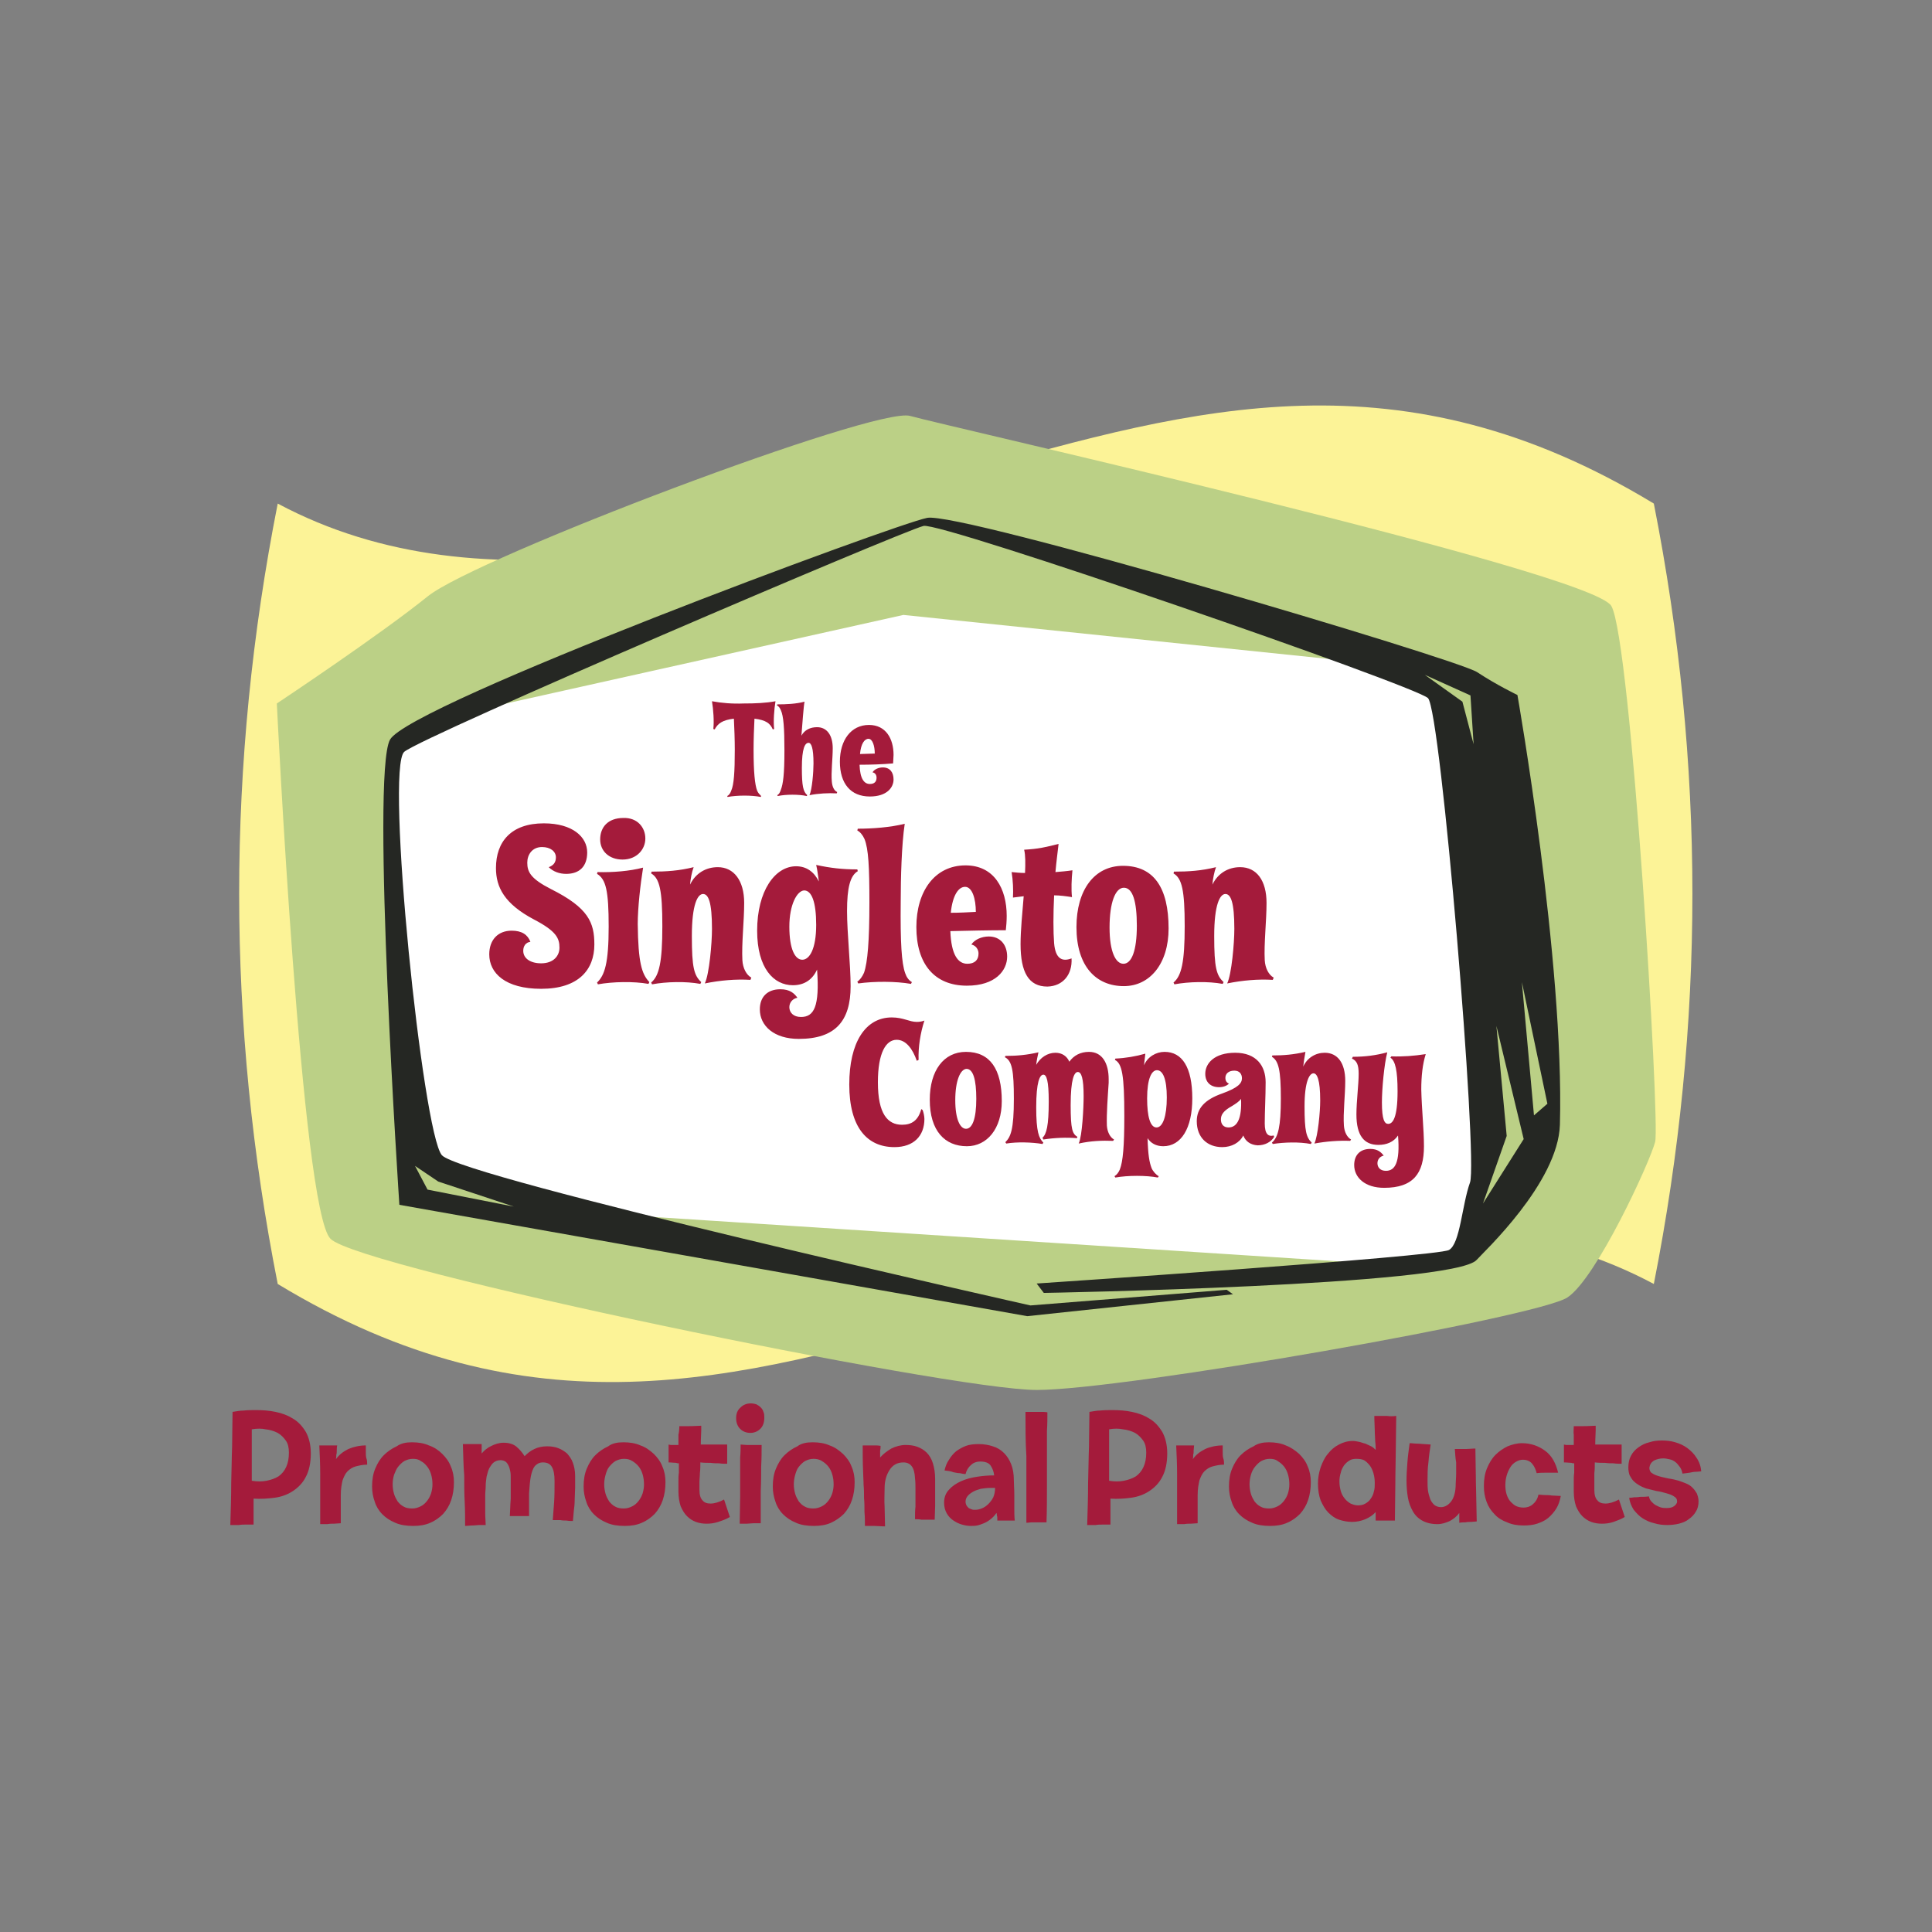 <svg version="1.1" id="Layer_1" xmlns="http://www.w3.org/2000/svg" x="0" y="0" width="432" height="432" style="enable-background:new 0 0 432 432" xml:space="preserve"><rect width="100%" height="100%" fill="#808080" stroke="none"/><style>.st1{fill:#bbd086}.st3{fill:#a41b3b}</style><path d="M369.8 287.1c-46.6-24.9-103.3-7.8-153.8 7-51.8 14.8-97.5 27.2-153.9-7-11.5-58.2-11.5-116.3 0-174.5 46.6 24.9 103.3 7.8 153.8-7 51.8-14.8 97.5-27.2 153.9 7 11.5 58.2 11.5 116.3 0 174.5z" style="fill:#fcf397"/><path class="st1" d="M61.9 157.3s22.9-15.2 33.8-24c10.9-8.7 100.2-42.5 107.8-40.3 7.6 2.2 152.4 34.8 156.8 42.5 4.4 7.6 10.9 115.4 9.8 119.8-1.1 4.4-13.1 30.5-19.6 34.8-6.5 4.4-99.1 20.7-118.7 20.7-19.6 0-151.4-27.2-157.9-33.8-6.5-6.4-12-119.7-12-119.7z"/><path d="M335.1 272.3c0 7-10.8 10.9-17.9 10.9L112 269.9c-7 0-22.1-17.6-22.1-24.5l-1.1-72.9c0-7 5.7-12.6 12.7-12.6L202 137.5l115 11.9c7 0 10.5 4.9 10.5 11.9l7.6 111z" style="fill:#fff"/><path class="st3" d="M168.7 160.7c-.1 2-.2 4.7-.2 6.9 0 5.1.3 7.9.8 9.2.2.5.6.9.9 1.2l-.1.2c-2-.4-5.2-.4-7.4 0l-.1-.2c.4-.2.7-.6.9-1.2.6-1.3.8-4.1.8-9.2 0-2.1-.1-4.9-.2-6.9-2.6.3-3.6 1.1-4.3 2.4l-.3-.1c.2-1.7 0-4.4-.3-6.2 2.2.4 4.5.6 7.1.5 2.6 0 4.9-.1 7.1-.5-.3 1.8-.5 4.5-.3 6.2l-.3.1c-.6-1.4-1.6-2.1-4.1-2.4zM179.2 164.5c.7-1.3 2-1.9 3.5-1.9 2.2 0 3.5 1.8 3.5 4.7 0 2.4-.4 5.4-.2 7.5.1 1.1.5 2 1.2 2.3l-.1.3c-1.9-.1-4 0-6.1.4.6-1.3.9-5.2.9-7.1 0-3.5-.5-4.6-1.1-4.6-.8 0-1.5 1.2-1.5 5.6 0 4.1.3 5.3 1.2 6.1l-.1.2c-1.7-.4-4.7-.4-6.5 0l-.1-.2c.4-.2.6-.6.8-1.2.5-1.3.8-3.4.8-8.8 0-5-.2-7.7-.8-9-.2-.5-.5-.9-.9-1.1l.1-.2c2 0 4.2-.1 6.1-.6-.2.8-.5 5.1-.7 7.6zM192.2 171c.1 3.1 1 4.3 2.3 4.3 1 0 1.5-.5 1.5-1.4 0-.6-.3-1.1-.9-1.2.4-.7 1.4-1.1 2.3-1.1 1.6 0 2.4 1.1 2.4 2.7 0 1.8-1.5 3.8-5.3 3.8-4.3 0-6.7-2.9-6.7-7.8 0-4.8 2.5-8.2 6.5-8.2 3.8 0 5.5 3.1 5.5 6.7 0 .6-.1 1.4-.1 1.9-2.3.2-5 .3-7.5.3zm.1-2.4c1.1 0 2.2-.1 3.3-.1 0-1.7-.5-3.3-1.4-3.3-.9 0-1.7 1.1-1.9 3.4zM124.3 191.7c0-1.3-1.2-2.3-3.1-2.3-2.2 0-3.3 1.7-3.3 3.5 0 2.1.8 3.6 5.3 5.9 8.4 4.2 9.7 7.5 9.7 12.4 0 5.6-3.5 9.9-11.9 9.9-8 0-11.6-3.5-11.6-7.7 0-3.3 2-5.3 5-5.3 2.3 0 3.6.9 4.2 2.5-1 .1-1.6.9-1.6 2 0 1.7 1.6 2.8 4 2.8 2.8 0 4.1-1.7 4.1-3.5 0-2.1-.7-3.7-5.7-6.3-6.6-3.5-8.5-7.2-8.5-11.5 0-5.9 3.4-10 10.7-10 6.5 0 9.7 3.1 9.7 6.5 0 3.1-1.7 4.8-4.7 4.8-1.5 0-2.9-.5-3.9-1.5 1.1-.4 1.6-1.1 1.6-2.2zM145.2 219.6l-.2.4c-3.3-.6-8-.5-11.3.1l-.2-.4c1.7-1.6 2.6-4.3 2.6-12.5 0-8-.6-10.6-2.6-11.8l.1-.4c3.3.1 7.2-.2 10.2-1-.6 3.7-1.2 9-1.2 12.6.1 8.7.9 11.2 2.6 13zm-.9-32.1c0 2.4-1.9 4.7-5.1 4.7-3 0-5-1.9-5-4.5 0-2.7 1.7-4.8 5.2-4.8 3.1-.1 4.9 2.1 4.9 4.6zM154.3 197.8c1.2-2.5 3.5-3.9 6.2-3.9 3.6 0 5.9 3 5.9 8 0 4-.6 9.2-.4 12.8.1 1.8.9 3.3 2 3.9l-.2.5c-3.2-.2-6.8.1-10.2.8 1-2.1 1.6-9 1.6-12.2 0-6-.8-7.8-2-7.8s-2.5 2.3-2.5 9.4c0 7.1.5 8.8 2.1 10.3l-.2.4c-3.2-.6-7.6-.5-10.8.1l-.2-.4c1.8-1.5 2.5-4.6 2.5-12.6s-.6-10.7-2.5-11.8l.1-.4c3.3 0 6.2-.2 9.4-1-.4 1.1-.7 2.6-.8 3.9zM182.7 216.8c-1 2.2-2.8 3.5-5.4 3.5-4.3 0-8-3.8-8-12.2 0-8.9 4-14.4 8.7-14.4 2.3 0 4 1.2 5.1 3.4-.2-1.2-.3-2.5-.6-3.7 3.2.7 5.9 1 9.2 1l.1.4c-1.7 1-2.4 3.7-2.4 8.9 0 4.9.8 12.1.8 16.8 0 7.8-3.4 11.8-11.6 11.8-5.5 0-8.7-2.9-8.7-6.6 0-2.8 1.7-4.5 4.6-4.5 2.1 0 3.1.9 3.8 1.9-1.1.2-1.8 1.1-1.8 2.1 0 1.2.9 2.2 2.6 2.2 2.9 0 4.2-2.3 3.6-10.6zm-6.2-9.6c0 5.1 1.3 7.4 2.9 7.4 1.6 0 3.1-2.4 3.1-7.8 0-5.1-1-7.7-2.7-7.7-1.6.1-3.3 3.2-3.3 8.1z"/><path class="st3" d="M202.4 217.6c.3.9.8 1.6 1.5 2l-.2.4c-3.4-.6-8.2-.6-11.8-.1l-.2-.4c.6-.4 1.1-1.1 1.5-2 .8-2.3 1.2-7.1 1.2-15.7 0-7.9-.2-12-1.1-14.2-.4-.9-1-1.6-1.6-1.9l.1-.4c3.3 0 7.3-.3 10.5-1.1-.7 4.6-.9 12.2-.9 17.4-.1 9.2.2 13.8 1 16zM212.5 208.2c.2 5.3 1.7 7.3 3.8 7.3 1.6 0 2.5-.8 2.5-2.3 0-.9-.6-1.8-1.6-2 .7-1.1 2.3-1.8 3.9-1.8 2.6 0 4.1 1.9 4.1 4.5 0 3.1-2.6 6.5-9 6.5-7.3 0-11.3-4.9-11.3-13.1 0-8 4.1-13.8 11-13.8 6.4 0 9.2 5.2 9.2 11.3 0 1.1-.1 2.4-.2 3.2-3.7 0-8.3.1-12.4.2zm.1-4.1c1.9 0 3.8-.1 5.6-.2 0-2.9-.8-5.6-2.4-5.6-1.5 0-2.8 1.9-3.2 5.8zM236.7 188.7c-.2 1.8-.5 4-.7 6.3 1.2-.1 2.5-.2 3.8-.4-.2 1.9-.3 4.3-.1 6-1.3-.2-2.7-.4-4-.4-.2 4.2-.2 8.2 0 10.7.3 3.5 1.8 4.2 3.9 3.4.2 3.6-1.9 6.2-5.4 6.3-4.2 0-6-3.2-6-9.5 0-3.1.4-7 .7-10.7l-2.4.3c.1-1.7 0-3.9-.3-5.7 1 .1 2 .2 3 .2.1-2.1.1-4-.2-5.2 3.3-.2 4.5-.5 7.7-1.3zM261.3 207.6c0 7.9-4.2 12.9-10 12.9-6.2 0-10.6-4.4-10.6-13.2 0-8.3 4-13.7 10.4-13.7 6.9 0 10.2 4.9 10.2 14zm-13.2-.2c0 5.5 1.4 8.1 3.1 8.1 1.8 0 3-2.8 3-8.5 0-5.4-.9-8.5-2.9-8.5-1.9 0-3.2 3.3-3.2 8.9zM271.1 197.8c1.2-2.5 3.5-3.9 6.2-3.9 3.7 0 5.9 3 5.9 8 0 4-.6 9.2-.4 12.8.1 1.8.9 3.3 2 3.9l-.2.5c-3.2-.2-6.8.1-10.2.8 1-2.1 1.6-9 1.6-12.2 0-6-.8-7.8-2-7.8s-2.5 2.3-2.5 9.4c0 7.1.5 8.8 2.1 10.3l-.2.4c-3.2-.6-7.6-.5-10.8.1l-.2-.4c1.8-1.5 2.5-4.6 2.5-12.6s-.6-10.7-2.5-11.8l.1-.4c3.3 0 6.2-.2 9.4-1-.4 1.1-.7 2.6-.8 3.9z"/><g><path class="st3" d="M189.9 242.5c0-9.4 3.6-15 9.5-15 2.6 0 3.9 1 5.6 1 .6 0 1.2-.1 1.7-.3-.9 2.8-1.4 5.9-1.3 8.8l-.4.2c-.9-2.6-2.4-4.7-4.5-4.7-2.4 0-4.2 2.9-4.2 9.5 0 7.1 2.2 9.5 5.4 9.5 2.1 0 3.6-.9 4.3-3.5l.3.2c.2.5.4 1.4.4 2 0 3.8-2.4 6.3-6.7 6.3-6.1 0-10.1-4.4-10.1-14zM224 246.2c0 6.2-3.3 10.1-7.8 10.1-4.9 0-8.3-3.4-8.3-10.4 0-6.5 3.1-10.7 8.1-10.7 5.4 0 8 3.9 8 11zm-10.4-.2c0 4.3 1.1 6.4 2.4 6.4 1.4 0 2.3-2.2 2.3-6.7 0-4.3-.7-6.7-2.2-6.7-1.4.1-2.5 2.7-2.5 7zM233.3 254.8l-.2-.4c.9-.8 1.4-2.7 1.4-8.1 0-4.7-.5-6-1.2-6-.8 0-1.6 1.6-1.6 7.3 0 5.5.6 6.9 1.6 7.9l-.2.3c-2.3-.4-5.7-.5-8.1-.1l-.2-.3c1.2-1.2 1.9-2.8 1.9-9.7 0-6.3-.4-8.5-2-9.3l.1-.3c2.6 0 4.8-.2 7.4-.8-.2.9-.4 1.8-.5 2.8.9-1.6 2.5-2.7 4.3-2.7 1.5 0 2.6.8 3.1 2 1-1.4 2.5-2.2 4.4-2.2 3 0 4.4 2.6 4.4 6.1v.8c-.2 3.1-.5 6.9-.4 9.6.1 1.4.7 2.6 1.6 3.1l-.2.3c-2.5-.1-5 0-7.7.6.8-1.7 1.1-8.1 1.1-10.6 0-4-.5-5.4-1.3-5.4s-1.6 1.6-1.6 7.4c0 5.5.4 6.4 1.5 7.1l-.1.3c-2.3-.2-5-.1-7.5.3zM256.6 254.5c.1 3.7.4 5.4.9 6.7.3.7 1 1.5 1.6 1.8l-.2.3c-2.6-.5-6.7-.5-9.5 0l-.2-.3c.5-.3.9-.8 1.2-1.5.7-1.8 1-5.2 1-12 0-9.1-.5-11.7-2.1-12.5l.1-.3c2.3-.1 4.6-.5 6.7-1.1-.1.8-.2 1.7-.3 2.6.8-1.9 2.7-3 4.6-3 3.9 0 6.2 3.4 6.2 10.4 0 6.7-2.5 10.7-6.5 10.7-1.6 0-2.8-.7-3.5-1.8zm4.3-9.1c0-4.2-.9-6.1-2.2-6.1-1.2 0-2.2 1.9-2.2 6.3 0 4.1.7 6.5 2.1 6.5 1.4 0 2.3-2.5 2.3-6.7zM278 253.9c-.8 1.6-2.6 2.6-4.7 2.6-3.3 0-5.7-2.1-5.7-5.8 0-2.8 1.7-4.8 5.7-6.2 3.6-1.3 4.4-2.3 4.4-3.4 0-.9-.5-1.7-1.7-1.7-1.3 0-2 .7-2 1.6 0 .7.3 1.1.8 1.3-.5.5-1.3.8-2.2.8-1.9 0-3.1-1.1-3.1-3 0-2.3 2-4.7 6.7-4.7s6.8 2.9 6.8 6.6c0 3.1-.2 6.5-.2 9.2 0 2.4.8 3 2 2.7l.1.3c-.7 1.2-2.1 1.9-3.7 1.9-1.6-.1-2.7-.9-3.2-2.2zm-2.5-6.6c-2 1.1-2.5 2-2.5 3 0 1.1.6 1.8 1.7 1.8 2 0 3-2.1 2.8-6.4-.4.6-1.2 1.1-2 1.6z"/><path class="st3" d="M291.4 238.5c.9-2 2.8-3.1 4.8-3.1 2.9 0 4.6 2.3 4.6 6.3 0 3.1-.5 7.2-.3 10 .1 1.4.7 2.6 1.6 3.1l-.2.3c-2.5-.1-5.3.1-8 .6.8-1.7 1.3-7.1 1.3-9.6 0-4.7-.7-6.1-1.5-6.1-.9 0-2 1.8-2 7.4 0 5.6.4 6.9 1.6 8.1l-.2.3c-2.5-.5-6-.4-8.5 0l-.2-.3c1.4-1.2 2-3.6 2-9.9 0-6.3-.5-8.4-2-9.3l.1-.3c2.6 0 4.8-.2 7.4-.8-.2 1.2-.4 2.3-.5 3.3zM318.4 256.3c0 6.1-2.4 9.3-8.9 9.3-4.3 0-6.7-2.3-6.7-5.1 0-2.2 1.3-3.6 3.6-3.6 1.6 0 2.4.7 3 1.5-.9.2-1.4.9-1.4 1.7 0 .9.6 1.7 1.9 1.7 2 0 3.2-1.8 2.7-7.9-1 1.5-2.6 2.1-4.4 2.1-3.2 0-4.9-2.1-4.9-6.8 0-2.9.5-6.7.5-9.1 0-2-.4-2.9-1.5-3.4l.2-.4c2.7 0 5.1-.3 7.7-1-.7 2.7-1.2 8.2-1.2 11.2 0 3.9.6 4.8 1.4 4.8 1 0 2.1-1.3 2.1-7.3 0-4.6-.5-6.8-1.6-7.5l.2-.3c2.6.1 5.1-.1 7.7-.5-.7 2.2-1 4.9-1 7.9.1 4.5.6 8.9.6 12.7z"/></g><path d="m231.8 287 1.6 2.1s91.8-1.6 96.8-7.4c1.4-1.6 18.2-17.2 18.6-30.2 1-36.6-9.5-96.1-9.5-96.1s-4.6-2.2-9-5.1c-4.3-2.9-115.8-36-123-34.5-7.2 1.4-115.8 41.7-120.1 49.6-4.3 7.9 2.1 104 2.1 104l140.4 24.9 46-4.9-1.4-1-43.9 3.5s-127.3-28.6-131.6-33.6c-4.3-5-12.7-86.6-8.4-90.2 4.3-3.6 111-49.2 116.1-50.5 3.8-1 109.9 35.7 112.8 38.5 2.9 2.9 11.2 103.2 9.4 108.3-1.8 5-2.2 13.7-4.7 15.1-2.6 1.5-92.2 7.5-92.2 7.5z" style="fill:#252723"/><path class="st1" d="m340.3 219.6 2.7 29.8 3-2.6zM334.6 229.4l2.3 24.6-5.3 15.1 9.1-14.4zM92.8 260.7l2.8 5.3 19.3 3.8-16.9-5.6zM318.6 150.9l8.4 6 2.5 9.5-.7-10.9z"/><g><path class="st3" d="M56.7 335.1V340.9h-1.6c-.6 0-1.1 0-1.7.1h-1.9c.1-3.3.2-6.4.2-9.4.1-3 .1-5.7.2-8.1 0-2.8.1-5.4.1-7.8.8-.1 1.6-.3 2.5-.3.9-.1 1.8-.1 2.8-.1 1.4 0 2.9.1 4.3.4 1.5.3 2.8.8 3.9 1.5 1.2.7 2.1 1.7 2.9 3 .7 1.3 1.1 2.9 1.1 4.8 0 2.1-.4 3.9-1.1 5.2-.7 1.4-1.7 2.4-2.9 3.2-1.2.8-2.6 1.3-4.1 1.5-1.5.2-3.1.3-4.7.2zm-.4-15.5v11.5c1.2.2 2.3.2 3.3 0s1.9-.5 2.7-1c.7-.5 1.3-1.2 1.7-2.1.4-.9.6-1.9.6-3.2 0-1.1-.2-2-.7-2.7-.5-.7-1.1-1.3-1.8-1.7-.8-.4-1.7-.7-2.7-.8-.9-.2-1.9-.2-3.1 0zM82.1 327.5c-1 0-1.8.2-2.6.4-.7.2-1.3.6-1.8 1.1-.5.5-.8 1.2-1.1 2-.2.9-.4 1.9-.4 3.3v6.3c-.5 0-1 .1-1.5.1s-1 0-1.5.1h-1.6v-11.2c0-2.1-.1-4.3-.2-6.4h4c-.1.4-.1.8-.1 1.1 0 .4 0 .7-.1 1 0 .4 0 .7-.1 1 .7-1 1.6-1.7 2.8-2.3 1.2-.5 2.5-.8 3.9-.8v1.4c0 .5 0 1 .1 1.4.2.5.2 1 .2 1.5zM92.1 322.5c1.4 0 2.7.2 3.8.7 1.2.4 2.2 1.1 3 1.9.8.8 1.5 1.7 1.9 2.8.5 1.1.7 2.3.7 3.5 0 1.5-.2 2.8-.6 4-.4 1.2-1 2.2-1.8 3.1-.8.8-1.7 1.5-2.9 2-1.1.5-2.4.7-3.8.7-1.5 0-2.9-.2-4-.7-1.2-.5-2.1-1.1-2.9-1.9-.8-.8-1.4-1.8-1.7-2.8-.4-1.1-.6-2.2-.6-3.4 0-1.5.2-2.8.7-4 .5-1.2 1.1-2.2 1.9-3 .8-.8 1.8-1.5 2.9-2 1-.7 2.1-.9 3.4-.9zm.2 3.7c-.7 0-1.3.2-1.9.5-.5.3-1 .8-1.4 1.3-.4.5-.6 1.1-.9 1.8-.2.7-.3 1.4-.3 2.1 0 .7.1 1.4.3 2.1.2.7.5 1.2.8 1.7.4.5.8.9 1.4 1.2.5.3 1.2.4 1.9.4s1.3-.2 1.9-.5c.6-.3 1-.7 1.4-1.2.4-.5.7-1.1.9-1.7.2-.7.3-1.3.3-2 0-.8-.1-1.5-.3-2.2-.2-.7-.5-1.3-.9-1.8s-.8-.9-1.4-1.2c-.5-.4-1.1-.5-1.8-.5zM103.5 322.9h4.2V325c.6-.7 1.3-1.3 2.2-1.7.8-.4 1.7-.7 2.7-.7 1.2 0 2.2.3 2.9.9.7.6 1.3 1.3 1.8 2.1.6-.6 1.3-1.2 2.2-1.6.8-.4 1.8-.6 2.8-.6.9 0 1.7.1 2.5.4.8.3 1.4.7 2 1.2.5.6 1 1.2 1.3 2.1.3.8.5 1.8.5 2.9v2.7c0 .9-.1 1.8-.1 2.7s-.1 1.7-.2 2.5-.1 1.5-.2 2.2c-.4 0-.9 0-1.4-.1-.4 0-.9 0-1.4-.1h-1.7c.1-1.2.2-2.6.3-4 .1-1.4.1-3 .1-4.7 0-1.5-.2-2.5-.6-3.2-.4-.7-1.1-1-2-1-.8 0-1.3.3-1.8.8-.4.5-.7 1.3-.9 2.3-.2 1-.3 2.3-.4 3.8v5.1H114c0-.7.1-1.4.1-2.1 0-.7.1-1.3.1-2v-4.5c0-.5 0-.9-.1-1.4-.1-.5-.2-.9-.4-1.3s-.4-.7-.7-.9c-.3-.2-.7-.3-1.1-.3-.6 0-1.1.2-1.5.5-.4.3-.7.8-1 1.3-.3.6-.4 1.2-.6 1.9-.1.7-.2 1.4-.2 2.1 0 .7-.1 1.3-.1 2v4.2c0 .9.1 1.7.1 2.5h-1.5c-.4 0-.9.1-1.5.1s-1.1.1-1.6.1c0-1.7 0-3.5-.1-5.5-.1-1.7-.1-3.6-.1-5.8-.2-2.2-.2-4.6-.3-7zM139.4 322.5c1.4 0 2.7.2 3.8.7 1.2.4 2.1 1.1 3 1.9.8.8 1.5 1.7 1.9 2.8.5 1.1.7 2.3.7 3.5 0 1.5-.2 2.8-.6 4-.4 1.2-1 2.2-1.8 3.1-.8.8-1.7 1.5-2.9 2-1.1.5-2.4.7-3.8.7-1.5 0-2.9-.2-4-.7-1.2-.5-2.1-1.1-2.9-1.9-.8-.8-1.4-1.8-1.7-2.8-.4-1.1-.6-2.2-.6-3.4 0-1.5.2-2.8.7-4 .5-1.2 1.1-2.2 1.9-3 .8-.8 1.8-1.5 2.9-2 .9-.7 2.1-.9 3.4-.9zm.1 3.7c-.7 0-1.3.2-1.9.5-.5.3-1 .8-1.4 1.3-.4.5-.6 1.1-.8 1.8-.2.7-.3 1.4-.3 2.1 0 .7.1 1.4.3 2.1.2.7.5 1.2.8 1.7.4.5.8.9 1.4 1.2.5.3 1.2.4 1.9.4s1.3-.2 1.9-.5c.6-.3 1-.7 1.4-1.2.4-.5.7-1.1.9-1.7.2-.7.3-1.3.3-2 0-.8-.1-1.5-.3-2.2-.2-.7-.5-1.3-.9-1.8s-.9-.9-1.4-1.2c-.6-.4-1.2-.5-1.9-.5zM151.9 318.9h1.2c.8 0 2 0 3.7-.1v1c0 .7-.1 1.8-.1 3.2h5.9v4.3c-.6 0-1.2 0-1.8-.1-.5 0-1.2 0-1.9-.1-.7 0-1.5 0-2.3-.1 0 .8 0 1.6-.1 2.4 0 .7-.1 1.3-.1 2v1.8c0 1 .2 1.8.7 2.3.4.5 1 .7 1.8.7s1.9-.3 3-.9l1.3 3.9c-.8.5-1.7.8-2.6 1.1-.9.3-1.7.4-2.6.4-.8 0-1.6-.1-2.4-.4-.8-.3-1.4-.7-2-1.3-.6-.6-1-1.3-1.4-2.2-.3-.9-.5-2-.5-3.3v-2.2c0-.8 0-1.4.1-2v-2.1c-.2 0-.4 0-.6-.1-.4 0-1-.1-1.7-.1v-4c.1 0 .3.1.5.1h1.7v-2.3c.1-.4.2-1.1.2-1.9zM167.9 313.8c.4 0 .9.1 1.2.2.4.2.7.4 1 .7.3.3.5.6.6 1 .2.4.2.8.2 1.3 0 1.1-.3 1.9-.9 2.5-.6.6-1.4.9-2.2.9-.9 0-1.7-.3-2.3-.9-.6-.6-.9-1.4-.9-2.4s.3-1.8 1-2.4c.6-.6 1.4-.9 2.3-.9zm-2.3 9.2c.4 0 .9.1 1.4.1h3.3c0 1.4 0 3-.1 4.8 0 1.5 0 3.4-.1 5.5v7.2h-1.6c-.5 0-1 .1-1.5.1h-1.6c0-2.1.1-4.1.1-6.2v-8.6c.1-1.1.1-2 .1-2.9zM181.7 322.5c1.4 0 2.7.2 3.8.7 1.2.4 2.1 1.1 3 1.9.8.8 1.5 1.7 1.9 2.8.5 1.1.7 2.3.7 3.5 0 1.5-.2 2.8-.6 4-.4 1.2-1 2.2-1.8 3.1-.8.8-1.8 1.5-2.9 2-1.1.5-2.4.7-3.8.7-1.5 0-2.9-.2-4-.7-1.2-.5-2.1-1.1-2.9-1.9-.8-.8-1.4-1.8-1.7-2.8-.4-1.1-.6-2.2-.6-3.4 0-1.5.2-2.8.7-4 .5-1.2 1.1-2.2 1.9-3 .8-.8 1.8-1.5 2.9-2 .9-.7 2.1-.9 3.4-.9zm.2 3.7c-.7 0-1.3.2-1.9.5-.5.3-1 .8-1.4 1.3-.4.5-.6 1.1-.8 1.8-.2.7-.3 1.4-.3 2.1 0 .7.1 1.4.3 2.1.2.7.5 1.2.8 1.7.4.5.8.9 1.4 1.2.5.3 1.2.4 1.9.4s1.3-.2 1.9-.5c.6-.3 1-.7 1.4-1.2.4-.5.7-1.1.9-1.7.2-.7.3-1.3.3-2 0-.8-.1-1.5-.3-2.2-.2-.7-.5-1.3-.9-1.8s-.9-.9-1.4-1.2c-.6-.4-1.3-.5-1.9-.5zM204.6 339.7c0-1.1 0-2 .1-2.8v-4.2c0-.6 0-1.3-.1-2.1-.1-2.4-.9-3.6-2.6-3.6-1.4 0-2.4.6-3.1 1.7-.7 1.1-1.1 2.4-1.1 4.1 0 1.3-.1 2.7 0 4.1 0 1.4.1 2.9.1 4.4-.9 0-1.7-.1-2.4-.1h-2.1c0-1 0-2-.1-3.1 0-1.1 0-2.1-.1-3.1 0-1 0-2-.1-3 0-1-.1-1.9-.1-2.8-.1-2-.1-4-.1-6h2.7c.4 0 .8 0 1.3.1 0 .3 0 .7-.1 1v1.6c.7-.8 1.5-1.4 2.5-2 1-.5 2.1-.8 3.2-.8.9 0 1.8.1 2.6.4.8.3 1.5.7 2.1 1.3.6.6 1.1 1.4 1.4 2.4.3 1 .5 2.1.5 3.5v6c0 1-.1 2.1-.1 3.1h-3c-.4-.1-.9-.1-1.4-.1zM211.2 328.8c.2-.9.5-1.7 1-2.4.4-.7 1-1.4 1.6-1.9.7-.5 1.4-.9 2.2-1.2.8-.3 1.8-.4 2.9-.4 1.1 0 2.2.2 3.1.5 1 .3 1.8.8 2.5 1.5s1.2 1.5 1.6 2.5c.4 1 .6 2.2.6 3.6 0 1 .1 2 .1 3.1v2.9c0 1 0 2 .1 3H223v-.5c0-.2 0-.4-.1-.6 0-.2 0-.4-.1-.6-.4.6-.8 1-1.3 1.4-.5.4-1 .7-1.5.9-.5.2-1 .4-1.5.5-.5.1-1 .1-1.4.1-.6 0-1.3-.1-2-.3-.7-.2-1.3-.5-1.9-.9-.6-.4-1.1-.9-1.5-1.6-.4-.7-.6-1.5-.6-2.4 0-1.2.4-2.2 1.1-2.9.7-.8 1.6-1.4 2.7-1.9s2.3-.8 3.6-1c1.3-.2 2.6-.3 3.8-.3-.1-.9-.4-1.6-.8-2.2-.4-.6-1.2-.9-2.3-.9-.9 0-1.6.3-2.1.8-.6.5-1 1.2-1.2 2-.4 0-.8-.1-1.3-.2-.4 0-.9-.1-1.4-.2-.7-.3-1.3-.3-2-.4zm11.3 3.9h-1c-.8 0-1.5.1-2.2.2-.7.2-1.3.4-1.8.7-.5.3-.9.6-1.2 1-.3.4-.4.8-.4 1.2 0 .3.1.6.2.8.1.2.3.4.5.6.2.1.4.2.7.3.2.1.5.1.7.1.5 0 1-.1 1.5-.3.5-.2 1-.5 1.5-1 .4-.4.8-.9 1.1-1.5.3-.7.4-1.4.4-2.1zM229.3 315.7H232.7c.5 0 1 0 1.5.1 0 1.3 0 2.7-.1 4.1v12.2c0 2.8 0 5.6-.1 8.3h-3.2c-.5 0-.9.1-1.3.1v-14.9c-.2-3.1-.2-6.4-.2-9.9zM248.3 335.1V340.9h-1.6c-.6 0-1.2 0-1.7.1h-1.9c.1-3.3.2-6.4.2-9.4.1-3 .1-5.7.2-8.1 0-2.8.1-5.4.1-7.8.8-.1 1.6-.3 2.4-.3.9-.1 1.8-.1 2.8-.1 1.4 0 2.9.1 4.3.4 1.5.3 2.8.8 3.9 1.5 1.2.7 2.1 1.7 2.9 3 .7 1.3 1.1 2.9 1.1 4.8 0 2.1-.4 3.9-1.1 5.2-.7 1.4-1.7 2.4-2.9 3.2-1.2.8-2.6 1.3-4.1 1.5-1.4.2-3 .3-4.6.2zm-.3-15.5v11.5c1.2.2 2.3.2 3.3 0s1.9-.5 2.7-1c.7-.5 1.3-1.2 1.7-2.1.4-.9.6-1.9.6-3.2 0-1.1-.2-2-.7-2.7-.5-.7-1.1-1.3-1.8-1.7-.8-.4-1.7-.7-2.7-.8-.9-.2-2-.2-3.1 0zM273.7 327.5c-1 0-1.8.2-2.6.4-.7.2-1.3.6-1.8 1.1-.5.5-.8 1.2-1.1 2-.2.9-.4 1.9-.4 3.3v6.3c-.5 0-1 .1-1.5.1s-1 0-1.5.1h-1.6v-11.2c0-2.1-.1-4.3-.2-6.4h4c0 .4-.1.8-.1 1.1 0 .4 0 .7-.1 1 0 .4 0 .7-.1 1 .7-1 1.6-1.7 2.8-2.3 1.1-.5 2.5-.8 3.9-.8v1.4c0 .5 0 1 .1 1.4.2.5.2 1 .2 1.5zM283.7 322.5c1.4 0 2.7.2 3.8.7 1.1.4 2.1 1.1 3 1.9.8.8 1.5 1.7 1.9 2.8.5 1.1.7 2.3.7 3.5 0 1.5-.2 2.8-.6 4-.4 1.2-1 2.2-1.8 3.1-.8.8-1.7 1.5-2.9 2-1.1.5-2.4.7-3.8.7-1.5 0-2.9-.2-4-.7-1.2-.5-2.1-1.1-2.9-1.9-.8-.8-1.4-1.8-1.7-2.8-.4-1.1-.6-2.2-.6-3.4 0-1.5.2-2.8.7-4 .5-1.2 1.1-2.2 1.9-3 .8-.8 1.8-1.5 2.9-2 1-.7 2.2-.9 3.4-.9zm.2 3.7c-.7 0-1.3.2-1.9.5-.5.3-1 .8-1.4 1.3-.4.5-.7 1.1-.9 1.8-.2.7-.3 1.4-.3 2.1 0 .7.1 1.4.3 2.1.2.7.5 1.2.8 1.7.4.5.8.9 1.4 1.2.5.3 1.2.4 1.9.4s1.3-.2 1.9-.5c.6-.3 1-.7 1.4-1.2.4-.5.7-1.1.9-1.7.2-.7.3-1.3.3-2 0-.8-.1-1.5-.3-2.2-.2-.7-.5-1.3-.9-1.8s-.9-.9-1.4-1.2c-.5-.4-1.1-.5-1.8-.5zM312.2 316.6c0 2.4-.1 5-.1 7.6 0 2.3-.1 4.8-.1 7.5 0 2.8-.1 5.5-.1 8.3h-4.3v-1.9c-.6.7-1.4 1.2-2.3 1.6-1 .4-1.9.6-3 .6-1 0-2-.2-2.9-.5s-1.7-.9-2.4-1.6c-.7-.7-1.2-1.6-1.7-2.7-.4-1.1-.6-2.3-.6-3.8 0-1.2.2-2.4.6-3.6.4-1.1.9-2.2 1.6-3 .7-.9 1.5-1.6 2.5-2.1.9-.5 2-.8 3.1-.8.4 0 .9.1 1.4.2.5.1.9.3 1.4.4.4.2.9.4 1.3.6.4.2.7.5 1 .8 0-.5 0-1.2-.1-1.9 0-.7-.1-1.5-.1-2.4 0-.9-.1-2-.1-3.3h2.8c.7.1 1.4.1 2.1 0zm-8.9 9.6c-.6 0-1.2.1-1.6.4-.5.3-.9.7-1.2 1.1-.3.5-.6 1-.7 1.6-.2.6-.3 1.3-.3 1.9 0 .8.1 1.5.3 2.2.2.7.5 1.2.9 1.7s.8.8 1.3 1.1c.5.2 1 .4 1.6.4.7 0 1.2-.1 1.7-.4.5-.3.9-.6 1.2-1.1.3-.4.6-1 .7-1.6.2-.6.2-1.2.2-1.9 0-.8-.1-1.5-.3-2.2-.2-.7-.5-1.3-.8-1.7-.4-.5-.8-.9-1.3-1.2-.4-.2-1-.3-1.7-.3zM325.3 324H327.9c.6 0 1.2-.1 2-.1 0 2.2.1 4.3.1 6.2 0 2 .1 3.7.1 5.2 0 1.7.1 3.4.1 4.9-.4 0-.8.1-1.2.1-.4 0-.9 0-1.3.1-.5 0-.9 0-1.4.1v-2.2c-.5.7-1.2 1.3-2.1 1.8-.9.4-1.8.7-2.8.7-1.4 0-2.5-.3-3.4-.8-.9-.5-1.6-1.2-2.1-2.1-.5-.9-.9-1.9-1.1-3.1-.2-1.2-.3-2.4-.3-3.8 0-1.3.1-2.6.2-4s.3-2.8.5-4.3c.6 0 1.1.1 1.7.1.6 0 1.1.1 1.5.1.5 0 1 .1 1.5.1-.2 1.3-.4 2.6-.5 4-.2 1.4-.2 2.7-.2 4 0 .8 0 1.6.1 2.3.1.7.3 1.3.5 1.9.2.5.5.9.9 1.3.4.3.9.5 1.5.5.9 0 1.7-.5 2.3-1.3.6-.8 1-2.1 1-3.9 0-.7.1-1.4.1-2.3V327c-.2-1.1-.2-2-.3-3zM340.3 322.7c2 0 3.7.6 5.2 1.7s2.4 2.8 2.9 4.9h-2.7c-.6 0-1.3 0-2.1.1-.2-.8-.5-1.5-1-2.1-.5-.6-1.2-.9-2.1-.9-.6 0-1.1.2-1.6.5s-.9.7-1.2 1.2c-.3.5-.6 1.1-.8 1.8-.2.7-.3 1.4-.3 2.2 0 .8.1 1.5.3 2.1.2.6.5 1.2.9 1.6.4.4.8.8 1.3 1 .5.2 1 .3 1.6.3.7 0 1.4-.2 2-.7.6-.5 1.1-1.2 1.3-2.2.4 0 .9.1 1.4.1.4 0 1 0 1.6.1.6 0 1.3.1 2 .1-.2 1-.5 2-1 2.8-.5.8-1.1 1.5-1.8 2.1-.7.6-1.6 1-2.5 1.3-.9.3-1.9.4-3 .4-1.4 0-2.6-.2-3.7-.7-1.1-.4-2.1-1-2.8-1.8-.8-.8-1.4-1.7-1.8-2.8-.4-1.1-.6-2.2-.6-3.5 0-1.5.2-2.8.7-4 .5-1.2 1.1-2.2 1.9-3 .8-.8 1.7-1.4 2.7-1.9 1-.4 2.1-.7 3.2-.7zM351.9 318.9h1.2c.8 0 2 0 3.7-.1v1c0 .7-.1 1.8-.1 3.2h5.9v4.3c-.6 0-1.2 0-1.8-.1-.5 0-1.2 0-1.9-.1-.7 0-1.5 0-2.3-.1 0 .8 0 1.6-.1 2.4v3.8c0 1 .2 1.8.7 2.3.4.5 1 .7 1.8.7s1.9-.3 3-.9l1.3 3.9c-.8.5-1.7.8-2.5 1.1-.9.3-1.7.4-2.6.4-.8 0-1.6-.1-2.4-.4-.8-.3-1.4-.7-2-1.3-.6-.6-1-1.3-1.4-2.2-.3-.9-.5-2-.5-3.3v-2.2c0-.8 0-1.4.1-2v-2.1c-.2 0-.4 0-.6-.1-.4 0-1-.1-1.7-.1v-4c.1 0 .3.1.5.1h1.7v-2.3c-.1-.4 0-1.1 0-1.9zM380.4 329c-.4 0-.8.1-1.3.1-.4 0-.8.1-1.3.2s-1 .1-1.6.2c-.1-.6-.3-1.1-.6-1.5-.3-.4-.6-.8-1-1.1-.4-.3-.8-.5-1.3-.6-.5-.1-.9-.2-1.4-.2-.8 0-1.5.2-2.1.5-.6.4-.9.9-1 1.6 0 .5.2 1 .6 1.2.4.3.9.5 1.6.7.6.2 1.3.3 2.1.5.8.1 1.6.3 2.3.5.6.2 1.1.4 1.6.6.5.2 1 .5 1.4.9.4.4.7.8 1 1.3.2.5.4 1.1.4 1.8 0 .9-.2 1.7-.6 2.3-.4.7-.9 1.2-1.6 1.7-.6.5-1.4.8-2.2 1-.8.2-1.7.3-2.6.3-1 0-1.9-.1-2.9-.4-.9-.2-1.8-.6-2.6-1.1-.8-.5-1.4-1.2-2-1.9-.5-.8-.9-1.7-1-2.7.3 0 .6 0 1.1-.1.3 0 .8 0 1.3-.1.6 0 1.2 0 2-.1.1.5.3.9.6 1.2.3.3.6.6 1 .8.4.2.8.4 1.2.5.4.1.8.1 1.2.1.6 0 1.2-.1 1.6-.4.4-.3.7-.6.7-1.1 0-.5-.2-.8-.7-1.1-.4-.3-1-.5-1.7-.7-.7-.2-1.4-.4-2.2-.5l-2.4-.6c-.5-.2-1-.4-1.5-.7-.5-.3-.9-.6-1.2-.9-.4-.4-.6-.8-.9-1.3-.2-.5-.3-1.1-.3-1.8 0-1 .2-1.9.6-2.6.4-.8 1-1.4 1.7-1.9s1.5-.9 2.4-1.1c.9-.3 1.8-.4 2.8-.4 1 0 2 .1 3 .4 1 .3 1.9.7 2.7 1.3.8.6 1.5 1.3 2 2.1.7 1 1 2 1.1 3.1z"/></g></svg>